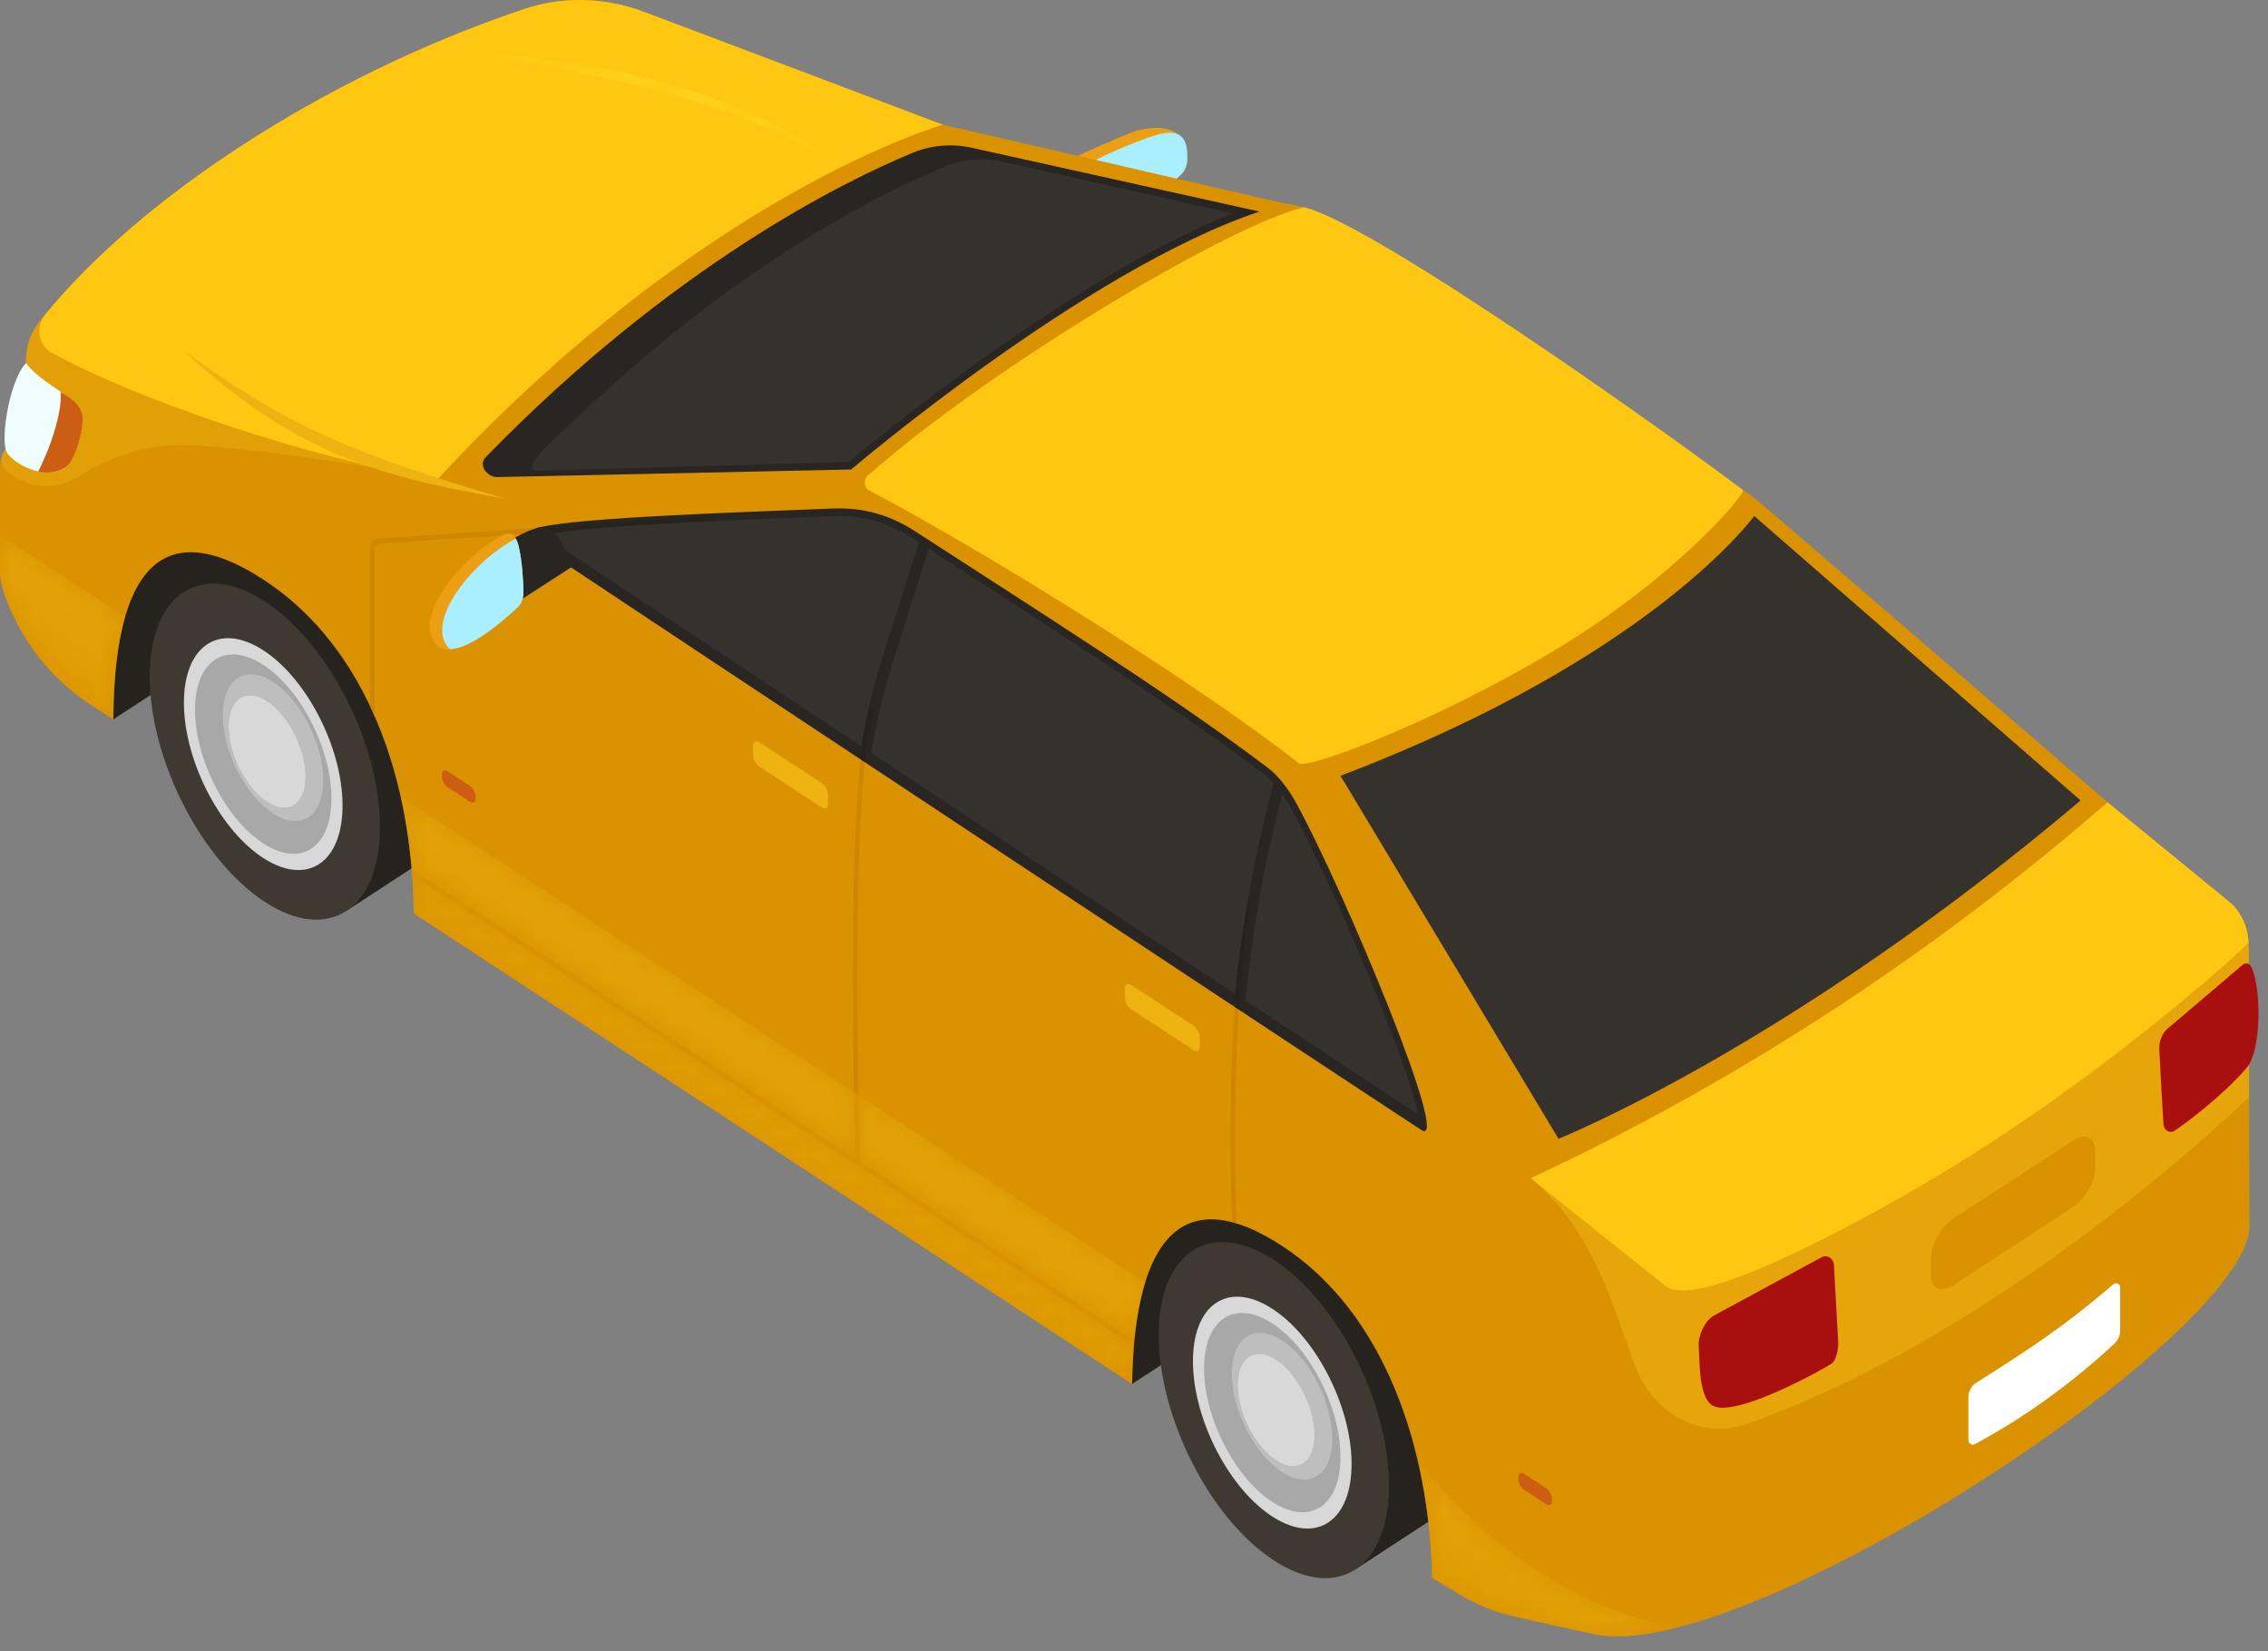 <svg width="103" height="75" viewBox="0 0 103 75" fill="none" xmlns="http://www.w3.org/2000/svg">
<rect x="0" y="0" width="103" height="75" fill="#808080" stroke="none"/>
<path d="M53.633 7.931C53.817 7.759 53.92 7.51 53.916 7.238C53.911 6.93 53.908 7.098 53.877 6.636C53.78 6.191 53.124 5.489 51.514 5.969C51.277 6.04 48.878 7.076 48.661 7.228C47.053 8.352 50.158 9.821 50.508 9.83C51.386 9.855 52.717 8.785 53.633 7.931Z" fill="#ED9F14"/>
<path d="M52.577 6.114C51.394 6.454 49.69 7.282 49.552 7.374L50.576 9.807C51.453 9.784 52.737 8.767 53.633 7.931C53.819 7.758 53.92 7.497 53.916 7.225C53.91 6.908 54.038 5.694 52.577 6.114Z" fill="#A9EFFF"/>
<path d="M8.121 21.102L4.858 23.976L3.925 27.377V29.724L5.148 32.671L16.347 25.362L8.121 21.102Z" fill="#26231F"/>
<path d="M54.378 51.291L51.115 54.165L50.183 57.567V59.913L51.406 62.861L62.605 55.552L54.378 51.291Z" fill="#26231F"/>
<path d="M61.125 55.086C59.664 54.133 58.343 54.053 57.395 54.695L54.121 56.831L61.582 71.26L64.855 69.124C65.781 68.498 66.352 67.183 66.352 65.321C66.352 61.553 64.012 56.97 61.125 55.086Z" fill="#26231F"/>
<path d="M63.08 67.457C63.08 71.227 60.739 72.753 57.852 70.869C54.965 68.986 52.624 64.403 52.624 60.635C52.624 56.865 54.965 55.338 57.852 57.222C60.739 59.106 63.08 63.689 63.08 67.457Z" fill="#3F3932"/>
<path d="M57.842 68.915C55.853 67.67 54.213 64.532 54.178 61.905C54.144 59.278 55.728 58.156 57.717 59.4C59.706 60.644 61.347 63.783 61.381 66.41C61.416 69.037 59.831 70.159 57.842 68.915Z" fill="#D8D8D8"/>
<path d="M57.834 68.247C56.124 67.177 54.713 64.479 54.683 62.221C54.653 59.962 56.016 58.997 57.725 60.068C59.436 61.138 60.846 63.835 60.876 66.094C60.906 68.353 59.544 69.317 57.834 68.247Z" fill="#A8A8A8"/>
<path d="M57.987 66.353C57.02 65.748 56.222 64.224 56.205 62.947C56.188 61.67 56.959 61.126 57.925 61.73C58.891 62.335 59.689 63.859 59.706 65.136C59.723 66.413 58.952 66.958 57.987 66.353Z" fill="#D8D8D8"/>
<path d="M59.704 65.288C59.66 66.455 58.914 66.933 57.987 66.353C57.02 65.748 56.222 64.224 56.205 62.947C56.188 61.67 56.959 61.126 57.925 61.73C58.437 62.05 58.902 62.63 59.228 63.293C59.373 63.587 59.491 63.898 59.572 64.21C59.654 64.522 59.702 64.836 59.706 65.136L59.704 65.288ZM59.883 62.891C59.459 62.027 58.854 61.272 58.186 60.856C56.927 60.068 55.924 60.777 55.946 62.44C55.968 64.104 57.006 66.09 58.265 66.877C59.473 67.632 60.445 67.01 60.503 65.491L60.505 65.292C60.495 64.51 60.26 63.658 59.883 62.891Z" fill="#BEBEBE"/>
<path d="M15.3 25.179C13.839 24.226 12.518 24.146 11.57 24.787L8.297 26.924L15.757 41.353L19.03 39.217C19.957 38.59 20.527 37.275 20.527 35.414C20.527 31.646 18.187 27.063 15.3 25.179Z" fill="#26231F"/>
<path d="M17.255 37.55C17.255 41.319 14.914 42.846 12.027 40.962C9.14 39.078 6.8 34.495 6.8 30.727C6.8 26.958 9.14 25.431 12.027 27.315C14.914 29.199 17.255 33.782 17.255 37.55Z" fill="#3F3932"/>
<path d="M12.017 39.008C10.028 37.763 8.388 34.625 8.353 31.998C8.319 29.37 9.903 28.249 11.892 29.493C13.881 30.737 15.522 33.876 15.556 36.503C15.59 39.13 14.006 40.252 12.017 39.008Z" fill="#D8D8D8"/>
<path d="M12.009 38.34C10.299 37.27 8.888 34.572 8.858 32.314C8.828 30.055 10.191 29.09 11.9 30.16C13.611 31.23 15.021 33.928 15.051 36.187C15.081 38.446 13.719 39.41 12.009 38.34Z" fill="#A8A8A8"/>
<path d="M12.161 36.446C11.195 35.841 10.398 34.316 10.38 33.04C10.363 31.763 11.134 31.219 12.101 31.823C13.066 32.428 13.864 33.952 13.881 35.229C13.898 36.505 13.127 37.05 12.161 36.446Z" fill="#D8D8D8"/>
<path d="M13.879 35.381C13.835 36.548 13.089 37.026 12.162 36.446C11.195 35.841 10.398 34.316 10.38 33.04C10.363 31.763 11.134 31.219 12.101 31.823C12.612 32.143 13.077 32.723 13.403 33.386C13.548 33.68 13.666 33.991 13.747 34.303C13.829 34.615 13.877 34.929 13.881 35.229L13.879 35.381ZM14.059 32.984C13.633 32.12 13.029 31.365 12.361 30.948C11.102 30.161 10.099 30.87 10.121 32.533C10.143 34.195 11.182 36.182 12.441 36.97C13.649 37.725 14.62 37.103 14.678 35.583L14.681 35.385C14.67 34.603 14.435 33.75 14.059 32.984Z" fill="#BEBEBE"/>
<path d="M102.123 42.93C102.121 42.194 101.828 41.497 101.324 41.032L95.713 36.437C95.713 36.437 79.824 22.694 79.515 22.491L60.3 9.95C59.698 9.558 59.028 9.316 58.337 9.241L42.82 5.665L29.268 0.545C27.495 -0.125 25.578 -0.188 23.786 0.415C14.404 3.573 5.933 9.31 1.75 14.668C1.317 15.224 1.126 15.969 1.194 16.706C1.249 17.318 1.34 17.927 1.229 18.42C0.927 19.747 0 20.316 0 21.204C0 23.011 0 23.883 0 26.006C0 26.548 0.311 27.408 0.787 28.33C1.605 29.914 2.825 31.185 4.237 32.087L5.148 32.671C5.176 26.715 6.885 23.011 11.97 26.329C16.729 29.435 18.738 35.518 18.789 41.483L51.414 62.857C51.497 57.083 53.231 53.327 58.227 56.588C62.904 59.64 64.92 65.796 65.039 71.659L66.274 72.411C67.056 72.885 67.895 73.224 68.764 73.418L72.504 74.244C79.365 75.51 101.68 60.906 102.157 55.822L102.123 42.93Z" fill="#DB9200"/>
<path d="M0.088 20.73C0.089 20.727 0.089 20.726 0.09 20.724C0.318 20.105 0.918 19.553 1.188 18.581C0.918 19.557 0.315 20.109 0.088 20.73Z" fill="#F8E0A0"/>
<path d="M2.105 22.073C1.817 22.073 1.529 22.024 1.25 21.922C0.38 21.602 -0.075 21.193 0.088 20.73C0.315 20.109 0.918 19.557 1.188 18.581C1.188 18.579 1.188 18.579 1.188 18.579C1.189 18.576 1.19 18.572 1.191 18.568C1.191 18.567 1.191 18.567 1.191 18.567C1.195 18.555 1.198 18.544 1.201 18.533C1.201 18.532 1.201 18.531 1.201 18.531C1.202 18.527 1.203 18.525 1.204 18.521C1.204 18.52 1.204 18.519 1.205 18.516C1.205 18.514 1.206 18.51 1.207 18.508C1.207 18.507 1.209 18.506 1.209 18.503C1.21 18.501 1.21 18.497 1.211 18.495C1.211 18.493 1.211 18.492 1.212 18.492C1.213 18.486 1.214 18.48 1.216 18.475C1.216 18.473 1.217 18.47 1.217 18.468C1.218 18.466 1.218 18.463 1.219 18.462C1.219 18.459 1.22 18.457 1.22 18.455C1.221 18.452 1.221 18.45 1.222 18.447C1.222 18.445 1.224 18.441 1.225 18.439C1.225 18.438 1.225 18.435 1.226 18.434C1.227 18.429 1.228 18.424 1.229 18.42C1.267 18.25 1.281 18.067 1.281 17.875C1.281 17.508 1.23 17.108 1.194 16.706C1.128 15.998 1.302 15.283 1.7 14.735C1.716 14.713 1.732 14.691 1.749 14.67C1.839 14.556 1.93 14.441 2.023 14.326C1.605 14.858 1.751 15.692 2.32 16.007C5.898 17.977 12.475 20.282 18.123 21.453C16.014 21.075 12.314 20.471 8.912 20.23C8.716 20.215 8.52 20.209 8.324 20.209C6.677 20.209 5.055 20.698 3.613 21.617C3.149 21.912 2.627 22.073 2.105 22.073Z" fill="#E39F07"/>
<path d="M78.091 64.883C76.491 64.883 74.966 63.844 74.296 62.124C73.27 59.487 72.447 55.935 69.522 53.516C74.667 50.864 85.349 47.492 89.896 43.72C92.332 41.7 94.916 39.838 97.347 37.774L101.324 41.032C101.34 41.047 101.356 41.061 101.371 41.076C101.846 41.541 102.121 42.217 102.123 42.93L102.14 49.818C102.14 49.818 91.296 60.463 79.329 64.67C78.92 64.814 78.503 64.883 78.091 64.883Z" fill="#E6A50A"/>
<path d="M19.857 21.782C31.934 8.744 42.82 5.665 42.82 5.665L29.268 0.546C27.494 -0.125 25.578 -0.188 23.786 0.415C14.612 3.503 6.308 9.057 2.034 14.313C1.602 14.844 1.746 15.69 2.32 16.007C6.272 18.182 13.881 20.767 19.857 21.782Z" fill="#FFC712"/>
<mask id="mask0_1_1780" style="mask-type:luminance" maskUnits="userSpaceOnUse" x="64" y="69" width="2" height="3">
<path d="M65.038 71.615C65.02 70.785 64.963 69.948 64.865 69.117C64.867 69.117 64.867 69.117 64.868 69.116C64.964 69.948 65.02 70.785 65.038 71.615Z" fill="white"/>
</mask>
<g mask="url(#mask0_1_1780)">
<path d="M65.038 71.615C65.02 70.785 64.963 69.948 64.865 69.117C64.867 69.117 64.867 69.117 64.868 69.116C64.964 69.948 65.02 70.785 65.038 71.615Z" fill="url(#paint0_linear_1_1780)"/>
</g>
<mask id="mask1_1_1780" style="mask-type:luminance" maskUnits="userSpaceOnUse" x="64" y="66" width="1" height="4">
<path d="M64.865 69.117C64.756 68.174 64.595 67.238 64.378 66.32C64.38 66.322 64.382 66.323 64.383 66.326C64.598 67.242 64.758 68.177 64.868 69.116C64.867 69.117 64.867 69.117 64.865 69.117Z" fill="white"/>
</mask>
<g mask="url(#mask1_1_1780)">
<path d="M64.865 69.117C64.756 68.174 64.595 67.238 64.378 66.32C64.38 66.322 64.382 66.323 64.383 66.326C64.598 67.242 64.758 68.177 64.868 69.116C64.867 69.117 64.867 69.117 64.865 69.117Z" fill="url(#paint1_linear_1_1780)"/>
</g>
<mask id="mask2_1_1780" style="mask-type:luminance" maskUnits="userSpaceOnUse" x="64" y="66" width="13" height="9">
<path d="M73.411 74.321C73.09 74.321 72.791 74.296 72.517 74.246C72.513 74.246 72.509 74.246 72.504 74.244L68.765 73.418C67.781 73.177 67.214 72.904 66.274 72.411L65.039 71.659C65.039 71.645 65.038 71.632 65.038 71.618C65.038 71.618 65.038 71.616 65.038 71.615C65.02 70.785 64.964 69.948 64.868 69.116C64.758 68.177 64.598 67.242 64.383 66.326C67.796 70.542 71.711 72.997 76.056 73.941C75.071 74.185 74.177 74.321 73.411 74.321Z" fill="white"/>
</mask>
<g mask="url(#mask2_1_1780)">
<path d="M73.411 74.321C73.09 74.321 72.791 74.296 72.517 74.246C72.513 74.246 72.509 74.246 72.504 74.244L68.765 73.418C67.781 73.177 67.214 72.904 66.274 72.411L65.039 71.659C65.039 71.645 65.038 71.632 65.038 71.618C65.038 71.618 65.038 71.616 65.038 71.615C65.02 70.785 64.964 69.948 64.868 69.116C64.758 68.177 64.598 67.242 64.383 66.326C67.796 70.542 71.711 72.997 76.056 73.941C75.071 74.185 74.177 74.321 73.411 74.321Z" fill="url(#paint2_linear_1_1780)"/>
</g>
<mask id="mask3_1_1780" style="mask-type:luminance" maskUnits="userSpaceOnUse" x="18" y="39" width="34" height="24">
<path d="M51.413 62.857V62.856L51.414 62.857C51.413 62.857 51.413 62.857 51.413 62.857ZM18.789 41.483C18.789 41.469 18.789 41.457 18.789 41.444C18.789 41.457 18.789 41.471 18.789 41.483ZM18.788 41.394C18.782 40.844 18.758 40.292 18.716 39.741H18.717C18.758 40.292 18.782 40.844 18.788 41.394Z" fill="white"/>
</mask>
<g mask="url(#mask3_1_1780)">
<path d="M51.413 62.857V62.856L51.414 62.857C51.413 62.857 51.413 62.857 51.413 62.857ZM18.789 41.483C18.789 41.469 18.789 41.457 18.789 41.444C18.789 41.457 18.789 41.471 18.789 41.483ZM18.788 41.394C18.782 40.844 18.758 40.292 18.716 39.741H18.717C18.758 40.292 18.782 40.844 18.788 41.394Z" fill="url(#paint3_linear_1_1780)"/>
</g>
<mask id="mask4_1_1780" style="mask-type:luminance" maskUnits="userSpaceOnUse" x="51" y="61" width="1" height="2">
<path d="M51.413 62.857L51.401 62.849L51.413 62.856M51.434 62.11C51.448 61.776 51.468 61.45 51.494 61.134H51.495C51.468 61.45 51.448 61.776 51.434 62.11Z" fill="white"/>
</mask>
<g mask="url(#mask4_1_1780)">
<path d="M51.413 62.857L51.401 62.849L51.413 62.856M51.434 62.11C51.448 61.776 51.468 61.45 51.494 61.134H51.495C51.468 61.45 51.448 61.776 51.434 62.11Z" fill="url(#paint4_linear_1_1780)"/>
</g>
<mask id="mask5_1_1780" style="mask-type:luminance" maskUnits="userSpaceOnUse" x="18" y="39" width="34" height="24">
<path d="M51.414 62.857L51.413 62.856L51.401 62.849L18.789 41.483C18.789 41.471 18.789 41.457 18.789 41.444C18.789 41.44 18.789 41.437 18.789 41.433C18.788 41.423 18.788 41.412 18.788 41.403C18.788 41.4 18.788 41.398 18.788 41.394C18.782 40.844 18.758 40.292 18.717 39.741L51.494 61.134C51.468 61.45 51.448 61.776 51.434 62.11C51.423 62.354 51.417 62.603 51.413 62.857" fill="white"/>
</mask>
<g mask="url(#mask5_1_1780)">
<path d="M51.414 62.857L51.413 62.856L51.401 62.849L18.789 41.483C18.789 41.471 18.789 41.457 18.789 41.444C18.789 41.44 18.789 41.437 18.789 41.433C18.788 41.423 18.788 41.412 18.788 41.403C18.788 41.4 18.788 41.398 18.788 41.394C18.782 40.844 18.758 40.292 18.717 39.741L51.494 61.134C51.468 61.45 51.448 61.776 51.434 62.11C51.423 62.354 51.417 62.603 51.413 62.857" fill="url(#paint5_linear_1_1780)"/>
</g>
<mask id="mask6_1_1780" style="mask-type:luminance" maskUnits="userSpaceOnUse" x="51" y="58" width="2" height="3">
<path d="M51.518 60.883H51.517C51.612 59.9 51.771 59.009 52.007 58.246L52.009 58.247C51.773 59.011 51.613 59.9 51.518 60.883Z" fill="white"/>
</mask>
<g mask="url(#mask6_1_1780)">
<path d="M51.518 60.883H51.517C51.612 59.9 51.771 59.009 52.007 58.246L52.009 58.247C51.773 59.011 51.613 59.9 51.518 60.883Z" fill="url(#paint6_linear_1_1780)"/>
</g>
<mask id="mask7_1_1780" style="mask-type:luminance" maskUnits="userSpaceOnUse" x="38" y="49" width="15" height="12">
<path d="M51.517 60.883L39.066 52.756C39.057 52.483 39.024 51.356 38.993 49.752L52.007 58.246C51.771 59.009 51.612 59.9 51.517 60.883Z" fill="white"/>
</mask>
<g mask="url(#mask7_1_1780)">
<path d="M51.517 60.883L39.066 52.756C39.057 52.483 39.024 51.356 38.993 49.752L52.007 58.246C51.771 59.009 51.612 59.9 51.517 60.883Z" fill="url(#paint7_linear_1_1780)"/>
</g>
<mask id="mask8_1_1780" style="mask-type:luminance" maskUnits="userSpaceOnUse" x="18" y="39" width="1" height="1">
<path d="M18.696 39.461H18.694C18.694 39.453 18.693 39.445 18.692 39.438H18.694C18.694 39.445 18.695 39.453 18.696 39.461Z" fill="white"/>
</mask>
<g mask="url(#mask8_1_1780)">
<path d="M18.696 39.461H18.694C18.694 39.453 18.693 39.445 18.692 39.438H18.694C18.694 39.445 18.695 39.453 18.696 39.461Z" fill="url(#paint8_linear_1_1780)"/>
</g>
<mask id="mask9_1_1780" style="mask-type:luminance" maskUnits="userSpaceOnUse" x="18" y="36" width="1" height="4">
<path d="M18.692 39.438C18.596 38.336 18.43 37.242 18.191 36.175L18.196 36.179C18.435 37.244 18.599 38.336 18.694 39.438H18.692Z" fill="white"/>
</mask>
<g mask="url(#mask9_1_1780)">
<path d="M18.692 39.438C18.596 38.336 18.43 37.242 18.191 36.175L18.196 36.179C18.435 37.244 18.599 38.336 18.694 39.438H18.692Z" fill="url(#paint9_linear_1_1780)"/>
</g>
<mask id="mask10_1_1780" style="mask-type:luminance" maskUnits="userSpaceOnUse" x="18" y="36" width="21" height="17">
<path d="M38.858 52.62L18.696 39.461C18.695 39.453 18.694 39.445 18.694 39.438C18.599 38.336 18.435 37.244 18.196 36.179L38.784 49.615C38.813 51.082 38.844 52.175 38.858 52.62Z" fill="white"/>
</mask>
<g mask="url(#mask10_1_1780)">
<path d="M38.858 52.62L18.696 39.461C18.695 39.453 18.694 39.445 18.694 39.438C18.599 38.336 18.435 37.244 18.196 36.179L38.784 49.615C38.813 51.082 38.844 52.175 38.858 52.62Z" fill="url(#paint10_linear_1_1780)"/>
</g>
<mask id="mask11_1_1780" style="mask-type:luminance" maskUnits="userSpaceOnUse" x="5" y="28" width="1" height="5">
<path d="M5.151 32.374C5.175 30.692 5.34 29.2 5.683 28.012L5.686 28.014C5.343 29.204 5.176 30.691 5.151 32.374Z" fill="white"/>
</mask>
<g mask="url(#mask11_1_1780)">
<path d="M5.151 32.374C5.175 30.692 5.34 29.2 5.683 28.012L5.686 28.014C5.343 29.204 5.176 30.691 5.151 32.374Z" fill="url(#paint11_linear_1_1780)"/>
</g>
<mask id="mask12_1_1780" style="mask-type:luminance" maskUnits="userSpaceOnUse" x="0" y="24" width="6" height="9">
<path d="M5.148 32.671L4.237 32.087C3.023 31.312 1.951 30.264 1.155 28.98C1.025 28.769 0.902 28.553 0.787 28.33C0.7 28.161 0.618 27.994 0.543 27.83C0.208 27.103 0 26.447 0 26.006C0 25.334 0 24.794 0 24.303L5.683 28.012C5.34 29.2 5.175 30.692 5.151 32.374C5.151 32.376 5.151 32.378 5.151 32.38C5.151 32.391 5.151 32.402 5.151 32.414C5.15 32.42 5.15 32.425 5.15 32.431C5.15 32.436 5.15 32.44 5.15 32.444C5.15 32.484 5.149 32.526 5.149 32.567V32.568C5.149 32.582 5.149 32.596 5.149 32.609C5.149 32.613 5.149 32.616 5.149 32.62C5.149 32.626 5.149 32.632 5.149 32.638C5.149 32.649 5.148 32.66 5.148 32.671Z" fill="white"/>
</mask>
<g mask="url(#mask12_1_1780)">
<path d="M5.148 32.671L4.237 32.087C3.023 31.312 1.951 30.264 1.155 28.98C1.025 28.769 0.902 28.553 0.787 28.33C0.7 28.161 0.618 27.994 0.543 27.83C0.208 27.103 0 26.447 0 26.006C0 25.334 0 24.794 0 24.303L5.683 28.012C5.34 29.2 5.175 30.692 5.151 32.374C5.151 32.376 5.151 32.378 5.151 32.38C5.151 32.391 5.151 32.402 5.151 32.414C5.15 32.42 5.15 32.425 5.15 32.431C5.15 32.436 5.15 32.44 5.15 32.444C5.15 32.484 5.149 32.526 5.149 32.567V32.568C5.149 32.582 5.149 32.596 5.149 32.609C5.149 32.613 5.149 32.616 5.149 32.62C5.149 32.626 5.149 32.632 5.149 32.638C5.149 32.649 5.148 32.66 5.148 32.671Z" fill="url(#paint12_linear_1_1780)"/>
</g>
<path d="M59.23 9.411C55.955 10.164 45.133 16.558 39.425 21.588C39.207 21.779 39.227 22.143 39.477 22.274C44.394 24.848 54.413 31.042 58.979 34.665C59.416 35.012 66.474 32.246 71.799 28.786C76.509 25.726 79.322 22.384 79.15 22.253C76.076 19.916 62.523 10.242 59.23 9.411Z" fill="#FFC712"/>
<path d="M101.324 41.032L95.713 36.437C87.993 43.144 79.331 48.905 69.522 53.516L75.657 58.42C76.545 59.055 79.286 58.034 82.72 56.311C88.297 53.51 93.318 50.167 98.275 46.144C101.258 43.724 102.112 42.817 102.112 42.817C102.082 42.124 101.802 41.473 101.324 41.032Z" fill="#FFC712"/>
<path d="M22.579 21.668L38.656 21.323C38.656 21.323 49.306 12.239 57.201 9.609L44.136 6.712C43.234 6.512 42.301 6.587 41.438 6.944C38.363 8.217 30.552 12.035 22.056 20.767C21.709 21.124 22.112 21.668 22.579 21.668Z" fill="#282523"/>
<path d="M24.341 21.371C24.067 21.331 24.112 21.141 24.316 20.868C24.789 20.23 25.397 19.745 25.954 19.209C28.24 17.01 30.651 14.975 33.18 13.146C35.072 11.78 37.03 10.527 39.054 9.429C40.327 8.737 41.627 8.101 42.954 7.554C43.467 7.343 44.006 7.235 44.559 7.235C44.869 7.235 45.181 7.27 45.488 7.336L55.984 9.691C48.642 12.586 39.501 20.183 38.552 20.98L38.214 20.99C37.057 21.023 35.899 21.055 34.741 21.088C33.023 21.135 31.306 21.183 29.588 21.232C28.178 21.272 26.769 21.311 25.36 21.35C25.045 21.359 24.721 21.395 24.406 21.377L24.341 21.371Z" fill="#35312D"/>
<path d="M37.78 23.097C38.907 23.047 40.186 23.238 41.569 24.135C46.939 27.62 53.312 31.635 57.579 34.873C58.039 35.223 58.498 35.794 58.893 36.519C61.094 40.563 65.964 52.244 64.549 51.321C60.093 48.413 29.135 27.912 24.678 24.937C23.991 24.48 24.191 24.042 24.399 23.98C26.069 23.484 34.456 23.243 37.78 23.097Z" fill="#282523"/>
<path d="M60.877 35.233L70.779 51.72C70.779 51.72 81.278 47.535 94.489 36.354L79.667 23.434C79.667 23.434 75.073 29.844 60.877 35.233Z" fill="#35312D"/>
<path d="M51.499 61.137L51.495 61.134C51.502 61.05 51.509 60.966 51.517 60.883L51.518 60.884L51.499 61.137Z" fill="#24201A"/>
<path d="M38.993 49.752L38.784 49.615C38.705 45.51 38.652 38.472 39.083 34.491C39.147 34.534 39.21 34.577 39.276 34.619C38.86 38.622 38.917 45.703 38.993 49.752Z" fill="#CF8600"/>
<path d="M18.716 39.741L18.712 39.738L18.692 39.458L18.694 39.461C18.702 39.554 18.709 39.647 18.716 39.741Z" fill="#F2EAD4"/>
<mask id="mask13_1_1780" style="mask-type:luminance" maskUnits="userSpaceOnUse" x="18" y="39" width="1" height="1">
<path d="M18.717 39.741H18.716C18.709 39.647 18.702 39.554 18.694 39.461H18.696C18.703 39.555 18.71 39.648 18.717 39.741Z" fill="white"/>
</mask>
<g mask="url(#mask13_1_1780)">
<path d="M18.717 39.741H18.716C18.709 39.647 18.702 39.554 18.694 39.461H18.696C18.703 39.555 18.71 39.648 18.717 39.741Z" fill="url(#paint13_linear_1_1780)"/>
</g>
<mask id="mask14_1_1780" style="mask-type:luminance" maskUnits="userSpaceOnUse" x="51" y="60" width="1" height="2">
<path d="M51.495 61.134H51.494C51.502 61.05 51.509 60.965 51.516 60.883H51.517C51.509 60.966 51.502 61.05 51.495 61.134Z" fill="white"/>
</mask>
<g mask="url(#mask14_1_1780)">
<path d="M51.495 61.134H51.494C51.502 61.05 51.509 60.965 51.516 60.883H51.517C51.509 60.966 51.502 61.05 51.495 61.134Z" fill="url(#paint14_linear_1_1780)"/>
</g>
<mask id="mask15_1_1780" style="mask-type:luminance" maskUnits="userSpaceOnUse" x="18" y="39" width="34" height="23">
<path d="M51.494 61.134L18.717 39.741C18.711 39.648 18.703 39.555 18.696 39.461L38.858 52.62C38.844 52.175 38.813 51.082 38.784 49.615L38.993 49.752C39.024 51.356 39.057 52.483 39.066 52.756L51.517 60.883C51.509 60.965 51.502 61.05 51.494 61.134Z" fill="white"/>
</mask>
<g mask="url(#mask15_1_1780)">
<path d="M51.494 61.134L18.717 39.741C18.711 39.648 18.703 39.555 18.696 39.461L38.858 52.62C38.844 52.175 38.813 51.082 38.784 49.615L38.993 49.752C39.024 51.356 39.057 52.483 39.066 52.756L51.517 60.883C51.509 60.965 51.502 61.05 51.494 61.134Z" fill="url(#paint15_linear_1_1780)"/>
</g>
<path d="M56.074 55.557L55.954 55.521C55.954 55.517 55.954 55.512 55.954 55.509C55.999 55.521 56.045 55.533 56.091 55.546L56.074 55.557Z" fill="#24201A"/>
<path d="M56.16 55.582L56.074 55.557L56.091 55.546C56.113 55.552 56.137 55.559 56.159 55.567C56.159 55.572 56.159 55.578 56.16 55.582Z" fill="#24201A"/>
<path d="M56.159 55.567C56.137 55.559 56.113 55.552 56.091 55.546C56.045 55.533 55.999 55.521 55.954 55.509C55.897 54.047 55.781 49.956 56.07 45.731C56.135 45.775 56.201 45.818 56.265 45.861C55.984 50.096 56.104 54.179 56.159 55.567Z" fill="#CF8600"/>
<path d="M17.018 32.555C16.953 32.403 16.886 32.253 16.815 32.104V32.089C16.885 32.237 16.953 32.388 17.018 32.539V32.555Z" fill="#24201A"/>
<path d="M17.018 32.539C16.953 32.388 16.885 32.237 16.815 32.089V24.867C16.815 24.659 16.959 24.483 17.143 24.466L24.411 23.976C24.407 23.977 24.404 23.979 24.399 23.98C24.314 24.005 24.23 24.094 24.208 24.22L17.159 24.695L17.018 24.867V32.539Z" fill="#CF8600"/>
<path d="M56.265 45.861C56.201 45.818 56.135 45.775 56.07 45.731C56.182 44.092 56.355 42.431 56.615 40.897L56.735 40.805L56.816 40.939C56.55 42.5 56.377 44.192 56.265 45.861ZM39.276 34.619C39.21 34.577 39.147 34.534 39.083 34.491C39.19 33.503 39.327 32.703 39.501 32.184L39.632 32.117L39.691 32.265C39.518 32.785 39.382 33.602 39.276 34.619ZM24.208 24.22C24.23 24.094 24.314 24.005 24.399 23.98C24.404 23.979 24.407 23.977 24.411 23.976L32.517 23.429L32.626 23.536L32.533 23.659L24.208 24.22Z" fill="#26221D"/>
<path d="M40.555 30.05C40.119 31.424 39.8 32.813 39.574 34.204C45.116 37.874 51.22 41.915 56.081 45.127C56.396 42.132 56.91 39.137 57.676 36.172L57.834 35.562C57.692 35.408 57.551 35.268 57.41 35.16C53.864 32.47 48.854 29.239 44.201 26.234L42.179 24.926L40.555 30.05ZM64.384 50.6C64.098 48.73 60.758 40.604 58.633 36.7C58.508 36.469 58.372 36.261 58.234 36.064L58.164 36.334C57.385 39.35 56.868 42.399 56.561 45.444C60.195 47.845 63.072 49.743 64.384 50.6ZM39.105 33.893C32.57 29.564 26.909 25.808 25.174 24.65C24.897 24.466 24.848 24.325 24.85 24.298C26.181 23.919 32.068 23.666 35.789 23.523L37.792 23.442C37.894 23.437 37.998 23.434 38.102 23.434C39.295 23.434 40.379 23.761 41.417 24.434L41.731 24.637L40.076 29.857C39.654 31.191 39.336 32.539 39.105 33.893Z" fill="#35312D"/>
<path d="M24.541 23.942C23.841 24.094 22.949 24.647 22.672 24.926L23.079 27.615L25.931 25.772C26.027 25.695 25.364 23.765 24.541 23.942Z" fill="#282523"/>
<path d="M23.488 27.604C23.674 27.432 23.776 27.183 23.772 26.912C23.765 26.396 23.723 25.507 23.549 24.786C23.451 24.379 23.245 24.085 22.836 24.304C20.97 25.306 19.148 27.596 19.584 28.87C20.114 30.414 22.207 28.8 23.488 27.604Z" fill="#ED9F14"/>
<path d="M23.772 26.912C23.765 26.396 23.723 25.507 23.549 24.786C23.519 24.661 23.474 24.555 23.421 24.463C21.533 25.471 19.711 27.76 20.147 29.034C20.217 29.235 20.314 29.378 20.432 29.481C21.309 29.458 22.592 28.44 23.488 27.604C23.674 27.432 23.776 27.183 23.772 26.912Z" fill="#A9EFFF"/>
<path d="M101.875 43.797C101.995 43.718 102.153 43.75 102.226 43.885C102.697 44.762 102.729 47.69 102.025 48.508C100.928 49.781 99.223 51.051 98.757 51.356C98.539 51.497 98.27 51.335 98.252 51.053C98.201 50.224 98.112 48.713 98.064 47.647C98.046 47.228 98.235 46.837 98.554 46.624L101.875 43.797Z" fill="#AA0F0F"/>
<path d="M83.289 57.471L83.483 60.984C83.498 61.247 83.39 61.782 83.195 61.924C82.938 62.11 78.543 64.59 77.68 63.77C77.171 63.285 77.192 62.036 77.145 61.118C77.12 60.627 77.423 60.019 77.8 59.769L82.697 57.117C82.95 56.949 83.271 57.141 83.289 57.471Z" fill="#AA0F0F"/>
<path d="M3.001 21.217C3.354 20.979 3.735 19.63 3.723 19.188C3.69 17.931 2.046 17.639 1.182 16.491C0.456 17.234 0.04 19.773 0.272 20.456C0.449 20.973 1.988 21.897 3.001 21.217Z" fill="#F0FDFF"/>
<path d="M2.751 17.804C2.829 18.438 2.481 19.955 1.737 21.41C2.147 21.532 2.659 21.446 3 21.217C3.354 20.979 3.753 19.731 3.753 19.038C3.753 18.468 3.298 18.121 2.751 17.804Z" fill="#CB5E12"/>
<path d="M54.2 47.688L51.375 45.844C51.216 45.74 51.086 45.51 51.086 45.328V44.876C51.086 44.695 51.216 44.634 51.375 44.738L54.2 46.582C54.361 46.686 54.49 46.917 54.49 47.097V47.55C54.49 47.73 54.361 47.792 54.2 47.688Z" fill="#EEB211"/>
<path d="M37.312 36.666L34.487 34.822C34.328 34.718 34.199 34.487 34.199 34.307V33.854C34.199 33.674 34.328 33.611 34.487 33.716L37.312 35.559C37.472 35.663 37.602 35.894 37.602 36.075V36.527C37.602 36.709 37.472 36.77 37.312 36.666Z" fill="#EEB211"/>
<path d="M21.334 36.41L20.337 35.76C20.192 35.666 20.073 35.455 20.073 35.291V35.161C20.073 34.996 20.192 34.941 20.337 35.035L21.334 35.685C21.478 35.781 21.597 35.99 21.597 36.155V36.284C21.597 36.449 21.478 36.505 21.334 36.41Z" fill="#CB5E12"/>
<path d="M70.216 68.312L69.22 67.663C69.075 67.568 68.957 67.358 68.957 67.193V67.065C68.957 66.9 69.075 66.843 69.22 66.938L70.216 67.588C70.361 67.683 70.479 67.894 70.479 68.059V68.187C70.479 68.351 70.361 68.408 70.216 68.312Z" fill="#CB5E12"/>
<path d="M94.159 54.812L88.693 58.379C88.143 58.738 87.697 58.525 87.697 57.903V57.137C87.697 56.515 88.143 55.72 88.693 55.361L94.159 51.794C94.708 51.435 95.155 51.648 95.155 52.269V53.036C95.155 53.657 94.708 54.452 94.159 54.812Z" fill="#DB9200"/>
<path d="M95.976 58.328C93.633 60.339 91.89 61.451 89.75 62.799C89.531 62.936 89.393 63.197 89.393 63.479V65.396C89.393 65.556 89.544 65.665 89.673 65.596C92.043 64.329 94.185 62.735 96.037 61.013C96.197 60.864 96.288 60.645 96.288 60.411C96.288 59.911 96.288 59.018 96.288 58.488C96.288 58.31 96.102 58.22 95.976 58.328Z" fill="white"/>
<path d="M8.297 15.892C13.502 20.71 17.434 21.683 22.969 22.655C15.949 20.579 13.068 19.374 8.297 15.892Z" fill="#EEB211"/>
<mask id="mask16_1_1780" style="mask-type:luminance" maskUnits="userSpaceOnUse" x="21" y="2" width="17" height="6">
<path d="M37.635 7.182C32.615 4.269 25.925 3.164 21.297 2.391C28.508 2.673 34.865 4.918 37.635 7.182Z" fill="white"/>
</mask>
<g mask="url(#mask16_1_1780)">
<path d="M37.635 7.182C32.615 4.269 25.925 3.164 21.297 2.391C28.508 2.673 34.865 4.918 37.635 7.182Z" fill="url(#paint16_linear_1_1780)"/>
</g>
<defs>
<linearGradient id="paint0_linear_1_1780" x1="38.028" y1="49.122" x2="34.358" y2="54.744" gradientUnits="userSpaceOnUse">
<stop stop-color="#FFF4D4"/>
<stop offset="1" stop-color="#DFD9CC"/>
</linearGradient>
<linearGradient id="paint1_linear_1_1780" x1="38.027" y1="49.122" x2="34.358" y2="54.744" gradientUnits="userSpaceOnUse">
<stop stop-color="#514626"/>
<stop offset="1" stop-color="#372E1F"/>
</linearGradient>
<linearGradient id="paint2_linear_1_1780" x1="38.028" y1="49.122" x2="34.358" y2="54.744" gradientUnits="userSpaceOnUse">
<stop stop-color="#E2A308"/>
<stop offset="1" stop-color="#DE9800"/>
</linearGradient>
<linearGradient id="paint3_linear_1_1780" x1="38.028" y1="49.122" x2="34.358" y2="54.744" gradientUnits="userSpaceOnUse">
<stop stop-color="#FFF4D4"/>
<stop offset="1" stop-color="#DFD9CC"/>
</linearGradient>
<linearGradient id="paint4_linear_1_1780" x1="38.029" y1="49.122" x2="34.36" y2="54.743" gradientUnits="userSpaceOnUse">
<stop stop-color="#514626"/>
<stop offset="1" stop-color="#372E1F"/>
</linearGradient>
<linearGradient id="paint5_linear_1_1780" x1="38.028" y1="49.122" x2="34.358" y2="54.744" gradientUnits="userSpaceOnUse">
<stop stop-color="#E2A308"/>
<stop offset="1" stop-color="#DE9800"/>
</linearGradient>
<linearGradient id="paint6_linear_1_1780" x1="38.028" y1="49.122" x2="34.359" y2="54.743" gradientUnits="userSpaceOnUse">
<stop stop-color="#514626"/>
<stop offset="1" stop-color="#372E1F"/>
</linearGradient>
<linearGradient id="paint7_linear_1_1780" x1="38.028" y1="49.122" x2="34.358" y2="54.744" gradientUnits="userSpaceOnUse">
<stop stop-color="#E2A308"/>
<stop offset="1" stop-color="#DE9800"/>
</linearGradient>
<linearGradient id="paint8_linear_1_1780" x1="38.046" y1="49.125" x2="34.377" y2="54.751" gradientUnits="userSpaceOnUse">
<stop stop-color="#FFF4D4"/>
<stop offset="1" stop-color="#DFD9CC"/>
</linearGradient>
<linearGradient id="paint9_linear_1_1780" x1="38.027" y1="49.122" x2="34.358" y2="54.743" gradientUnits="userSpaceOnUse">
<stop stop-color="#514626"/>
<stop offset="1" stop-color="#372E1F"/>
</linearGradient>
<linearGradient id="paint10_linear_1_1780" x1="38.028" y1="49.122" x2="34.358" y2="54.744" gradientUnits="userSpaceOnUse">
<stop stop-color="#E2A308"/>
<stop offset="1" stop-color="#DE9800"/>
</linearGradient>
<linearGradient id="paint11_linear_1_1780" x1="38.028" y1="49.122" x2="34.359" y2="54.744" gradientUnits="userSpaceOnUse">
<stop stop-color="#514626"/>
<stop offset="1" stop-color="#372E1F"/>
</linearGradient>
<linearGradient id="paint12_linear_1_1780" x1="38.028" y1="49.122" x2="34.358" y2="54.744" gradientUnits="userSpaceOnUse">
<stop stop-color="#E2A308"/>
<stop offset="1" stop-color="#DE9800"/>
</linearGradient>
<linearGradient id="paint13_linear_1_1780" x1="37.749" y1="49.122" x2="34.059" y2="54.694" gradientUnits="userSpaceOnUse">
<stop stop-color="#F2E0B1"/>
<stop offset="1" stop-color="#D4C7AA"/>
</linearGradient>
<linearGradient id="paint14_linear_1_1780" x1="38.206" y1="49.122" x2="34.518" y2="54.699" gradientUnits="userSpaceOnUse">
<stop stop-color="#4D4020"/>
<stop offset="1" stop-color="#342A1A"/>
</linearGradient>
<linearGradient id="paint15_linear_1_1780" x1="38.028" y1="49.122" x2="34.358" y2="54.744" gradientUnits="userSpaceOnUse">
<stop stop-color="#D69607"/>
<stop offset="1" stop-color="#D28C00"/>
</linearGradient>
<linearGradient id="paint16_linear_1_1780" x1="22.455" y1="7.027" x2="36.705" y2="3.464" gradientUnits="userSpaceOnUse">
<stop stop-color="#FFDA15"/>
<stop offset="1" stop-color="#FFE232"/>
</linearGradient>
</defs>
</svg>
